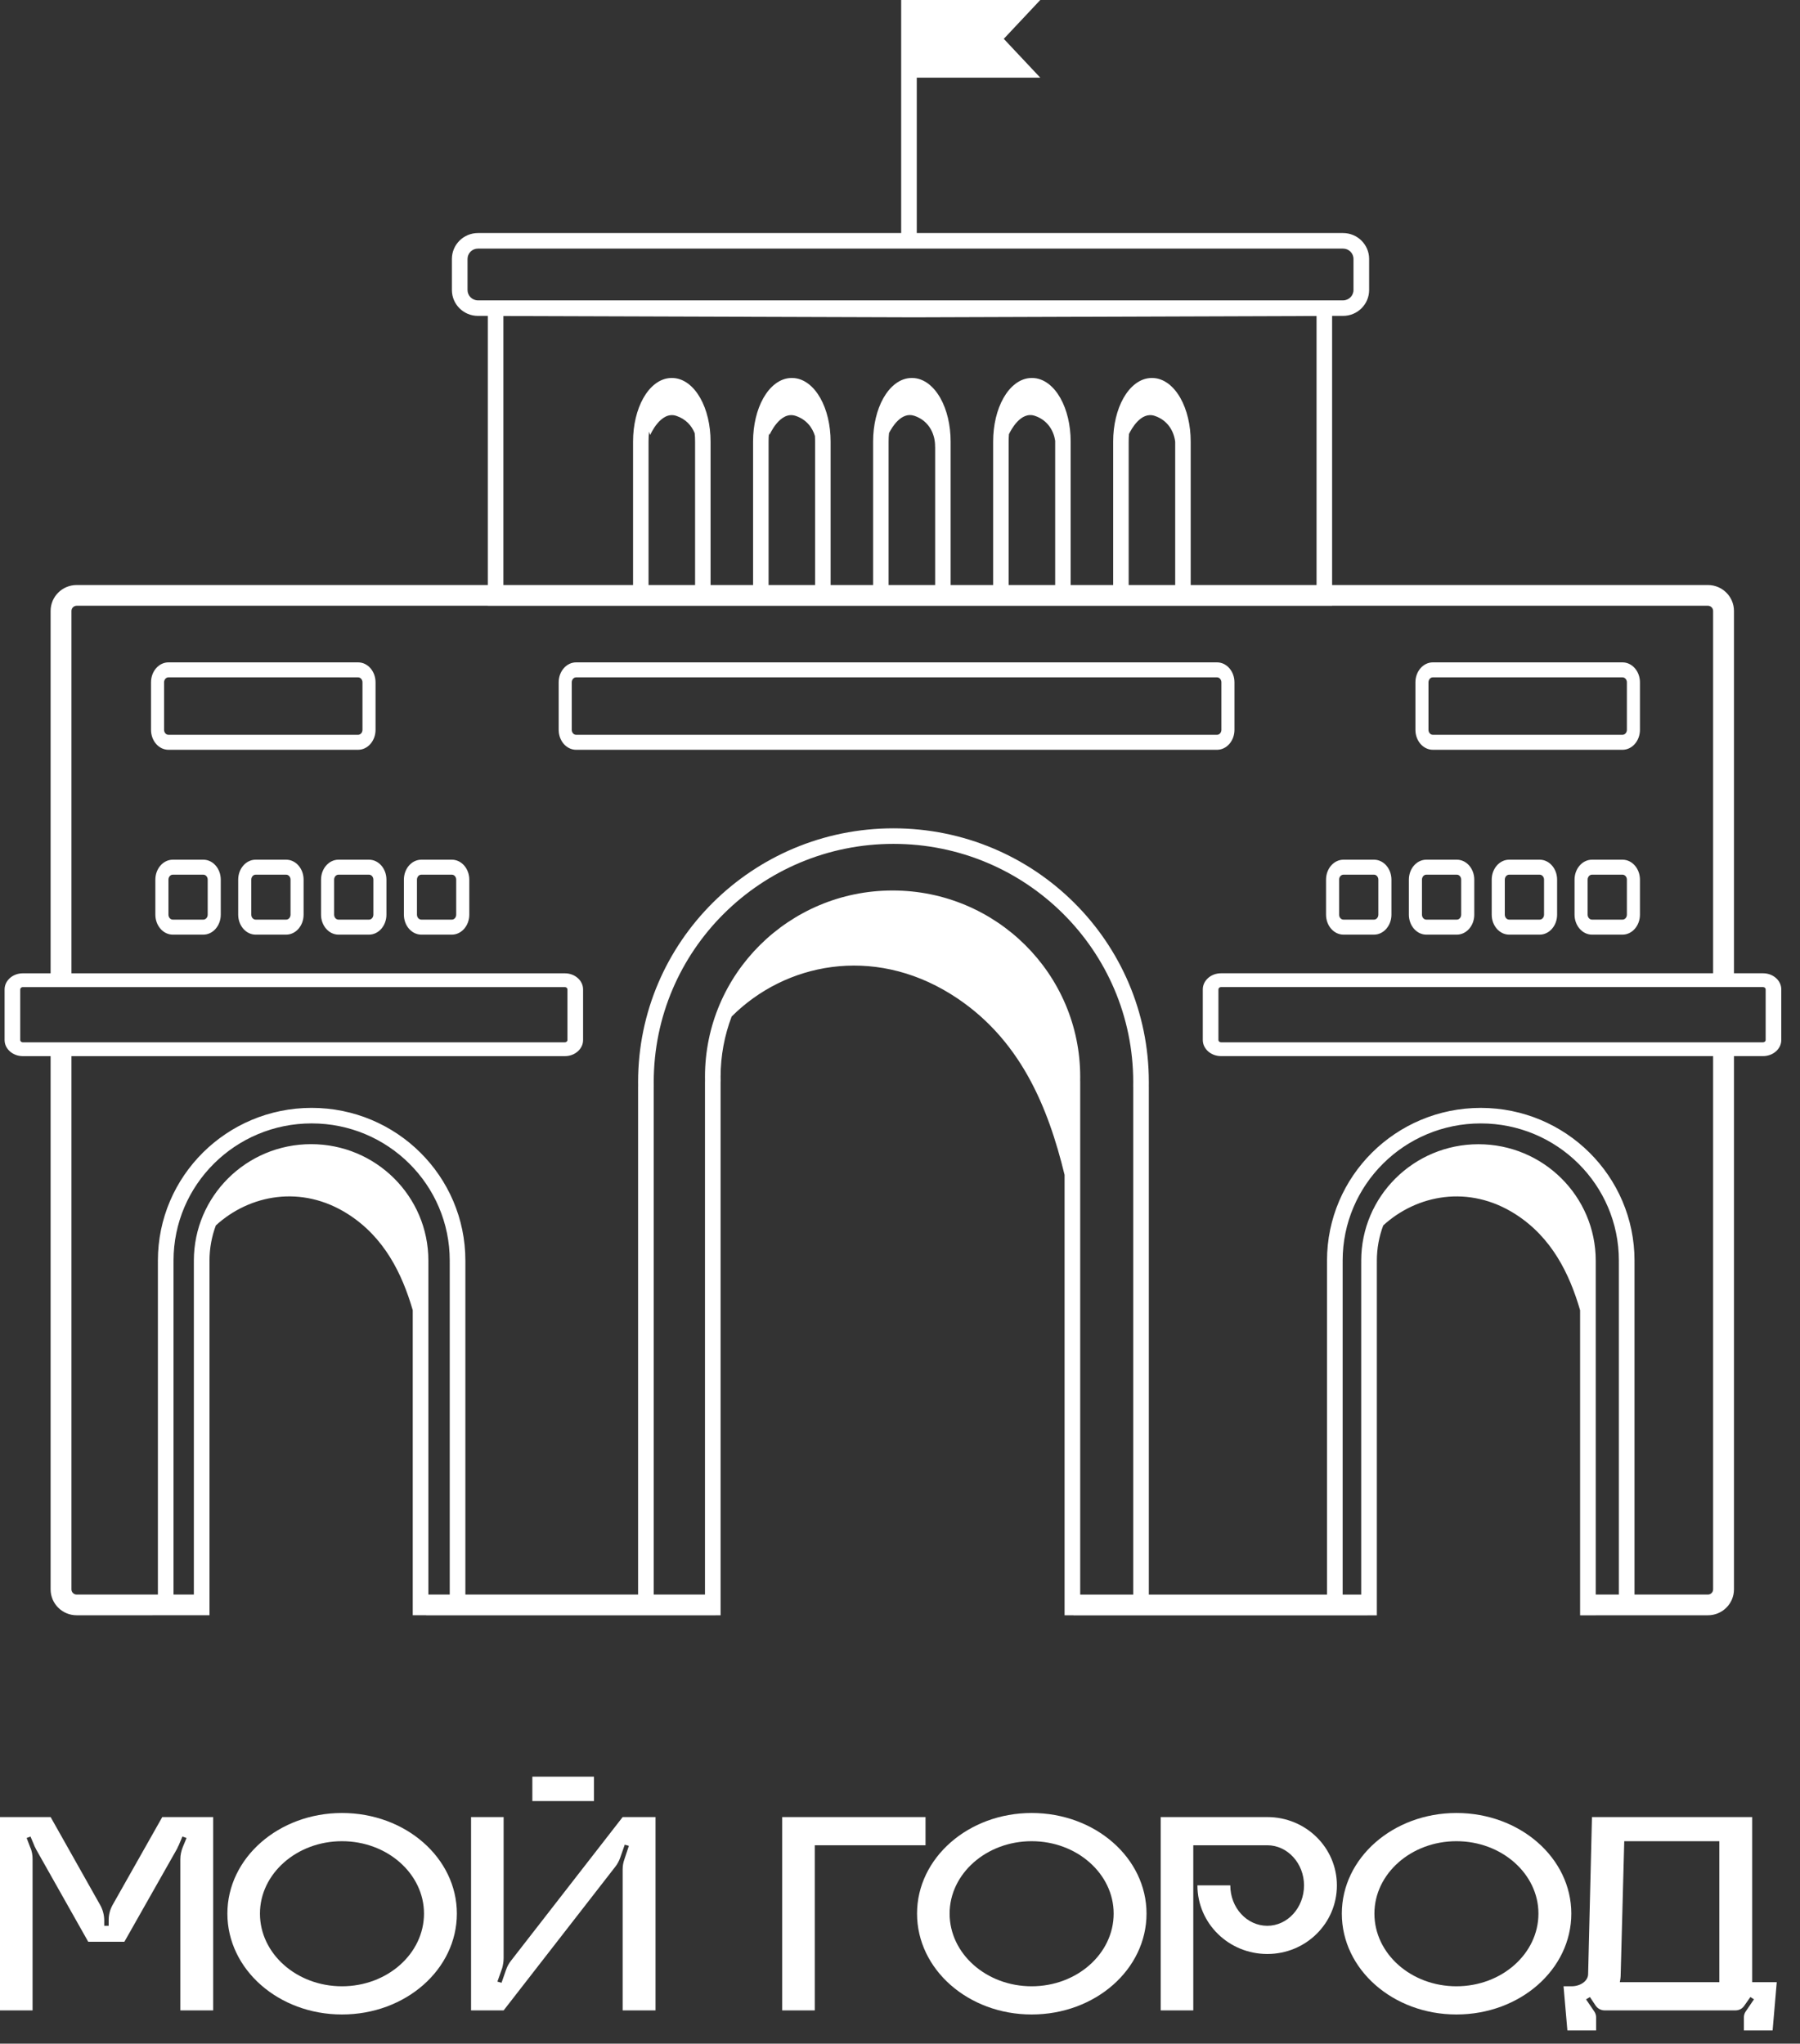 <svg width="96" height="109" viewBox="0 0 96 109" fill="none" xmlns="http://www.w3.org/2000/svg">
<rect x="0" y="0" width="96" height="109" fill="#333333" stroke="none"/>
<path d="M8.654 96.914L6.017 101.581C5.875 101.829 5.796 102.108 5.796 102.403V102.713H5.559V102.434C5.559 102.139 5.48 101.845 5.338 101.597L2.7 96.914H0V107.226H1.737V99.162C1.737 98.945 1.706 98.728 1.611 98.526L1.421 98.03L1.627 97.953L1.848 98.48C1.879 98.542 1.911 98.604 1.942 98.666L4.706 103.566H6.633L9.444 98.604C9.475 98.526 9.507 98.465 9.539 98.402L9.728 97.953L9.949 98.03L9.744 98.526C9.665 98.728 9.618 98.945 9.618 99.162V107.226H11.37V96.914H8.654Z" fill="white"/>
<path d="M18.239 96.697C14.859 96.697 12.127 99.1 12.127 102.062C12.127 105.039 14.859 107.443 18.239 107.443C21.634 107.443 24.366 105.039 24.366 102.062C24.366 99.1 21.634 96.697 18.239 96.697ZM18.239 105.939C15.823 105.939 13.864 104.202 13.864 102.062C13.864 99.938 15.823 98.201 18.239 98.201C20.655 98.201 22.613 99.938 22.613 102.062C22.613 104.202 20.655 105.939 18.239 105.939Z" fill="white"/>
<path d="M31.677 96.061V94.758H28.392V96.061H31.677ZM33.208 96.914L27.255 104.574C27.144 104.714 27.049 104.884 26.986 105.07L26.749 105.752L26.528 105.69L26.781 104.977C26.828 104.807 26.86 104.62 26.86 104.434V96.914H25.123V107.226H26.86L32.814 99.565C32.924 99.426 33.019 99.255 33.082 99.069L33.319 98.387L33.54 98.449L33.303 99.162C33.24 99.333 33.208 99.519 33.208 99.705V107.226H34.961V96.914H33.208Z" fill="white"/>
<path d="M41.717 96.914V107.226H43.454V98.418H49.361V96.914H41.717Z" fill="white"/>
<path d="M55.021 96.697C51.641 96.697 48.909 99.1 48.909 102.062C48.909 105.039 51.641 107.443 55.021 107.443C58.416 107.443 61.148 105.039 61.148 102.062C61.148 99.1 58.416 96.697 55.021 96.697ZM55.021 105.939C52.605 105.939 50.646 104.202 50.646 102.062C50.646 99.938 52.605 98.201 55.021 98.201C57.437 98.201 59.395 99.938 59.395 102.062C59.395 104.202 57.437 105.939 55.021 105.939Z" fill="white"/>
<path d="M67.59 96.914H61.905V107.226H63.642V98.418H67.59C68.664 98.418 69.548 99.379 69.548 100.558C69.548 101.752 68.664 102.713 67.59 102.713C66.5 102.713 65.616 101.752 65.616 100.558H63.863C63.863 102.589 65.537 104.217 67.59 104.217C69.643 104.217 71.301 102.589 71.301 100.558C71.301 98.542 69.643 96.914 67.59 96.914Z" fill="white"/>
<path d="M77.676 96.697C74.296 96.697 71.564 99.1 71.564 102.062C71.564 105.039 74.296 107.443 77.676 107.443C81.071 107.443 83.803 105.039 83.803 102.062C83.803 99.1 81.071 96.697 77.676 96.697ZM77.676 105.939C75.26 105.939 73.302 104.202 73.302 102.062C73.302 99.938 75.26 98.201 77.676 98.201C80.092 98.201 82.05 99.938 82.05 102.062C82.05 104.202 80.092 105.939 77.676 105.939Z" fill="white"/>
<path d="M93.449 105.721V96.914H84.905L84.7 105.287C84.7 105.644 84.305 105.939 83.816 105.939H83.389L83.594 108.296H85.126V107.598C85.126 107.489 85.095 107.381 85.032 107.288L84.589 106.636L84.795 106.512L85.095 106.962C85.205 107.133 85.395 107.226 85.584 107.226H92.549C92.754 107.226 92.928 107.133 93.038 106.962L93.354 106.512L93.544 106.636L93.101 107.288C93.038 107.381 93.007 107.489 93.007 107.598V108.296H94.539L94.76 105.721H93.449ZM91.696 105.721H86.39C86.421 105.582 86.437 105.442 86.437 105.287L86.627 98.201H91.696V105.721Z" fill="white"/>
<path fill-rule="evenodd" clip-rule="evenodd" d="M8.984 35.328C8.47 35.328 8.054 35.805 8.054 36.393V38.925C8.054 39.513 8.47 39.99 8.984 39.99H19.099C19.613 39.99 20.029 39.513 20.029 38.925V36.393C20.029 35.805 19.613 35.328 19.099 35.328H8.984ZM8.751 36.393C8.751 36.246 8.855 36.127 8.984 36.127H19.099C19.227 36.127 19.332 36.246 19.332 36.393V38.925C19.332 39.072 19.227 39.191 19.099 39.191H8.984C8.855 39.191 8.751 39.072 8.751 38.925V36.393Z" fill="white"/>
<path fill-rule="evenodd" clip-rule="evenodd" d="M30.726 35.328C30.212 35.328 29.796 35.805 29.796 36.393V38.925C29.796 39.513 30.212 39.99 30.726 39.99H64.908C65.422 39.99 65.838 39.513 65.838 38.925V36.393C65.838 35.805 65.422 35.328 64.908 35.328H30.726ZM30.493 36.393C30.493 36.246 30.597 36.127 30.726 36.127H64.908C65.037 36.127 65.141 36.246 65.141 36.393V38.925C65.141 39.072 65.037 39.191 64.908 39.191H30.726C30.597 39.191 30.493 39.072 30.493 38.925V36.393Z" fill="white"/>
<path fill-rule="evenodd" clip-rule="evenodd" d="M76.419 35.328C75.905 35.328 75.489 35.805 75.489 36.393V38.925C75.489 39.513 75.905 39.99 76.419 39.99H86.534C87.048 39.99 87.464 39.513 87.464 38.925V36.393C87.464 35.805 87.048 35.328 86.534 35.328H76.419ZM76.186 36.393C76.186 36.246 76.29 36.127 76.419 36.127H86.534C86.662 36.127 86.767 36.246 86.767 36.393V38.925C86.767 39.072 86.662 39.191 86.534 39.191H76.419C76.29 39.191 76.186 39.072 76.186 38.925V36.393Z" fill="white"/>
<path fill-rule="evenodd" clip-rule="evenodd" d="M9.216 45.852C8.703 45.852 8.286 46.329 8.286 46.918V48.783C8.286 49.371 8.703 49.849 9.216 49.849H10.844C11.358 49.849 11.774 49.371 11.774 48.783V46.918C11.774 46.329 11.358 45.852 10.844 45.852H9.216ZM8.984 46.918C8.984 46.77 9.088 46.651 9.216 46.651H10.844C10.973 46.651 11.077 46.77 11.077 46.918V48.783C11.077 48.93 10.973 49.049 10.844 49.049H9.216C9.088 49.049 8.984 48.93 8.984 48.783V46.918Z" fill="white"/>
<path fill-rule="evenodd" clip-rule="evenodd" d="M13.634 45.852C13.121 45.852 12.704 46.329 12.704 46.918V48.783C12.704 49.371 13.121 49.849 13.634 49.849H15.262C15.776 49.849 16.192 49.371 16.192 48.783V46.918C16.192 46.329 15.776 45.852 15.262 45.852H13.634ZM13.402 46.918C13.402 46.77 13.506 46.651 13.634 46.651H15.262C15.391 46.651 15.495 46.77 15.495 46.918V48.783C15.495 48.93 15.391 49.049 15.262 49.049H13.634C13.506 49.049 13.402 48.93 13.402 48.783V46.918Z" fill="white"/>
<path fill-rule="evenodd" clip-rule="evenodd" d="M18.053 45.852C17.539 45.852 17.122 46.329 17.122 46.918V48.783C17.122 49.371 17.539 49.849 18.053 49.849H19.68C20.194 49.849 20.61 49.371 20.61 48.783V46.918C20.61 46.329 20.194 45.852 19.68 45.852H18.053ZM17.82 46.918C17.82 46.77 17.924 46.651 18.053 46.651H19.68C19.809 46.651 19.913 46.77 19.913 46.918V48.783C19.913 48.93 19.809 49.049 19.68 49.049H18.053C17.924 49.049 17.82 48.93 17.82 48.783V46.918Z" fill="white"/>
<path fill-rule="evenodd" clip-rule="evenodd" d="M22.471 45.852C21.957 45.852 21.541 46.329 21.541 46.918V48.783C21.541 49.371 21.957 49.849 22.471 49.849H24.099C24.612 49.849 25.029 49.371 25.029 48.783V46.918C25.029 46.329 24.612 45.852 24.099 45.852H22.471ZM22.238 46.918C22.238 46.77 22.342 46.651 22.471 46.651H24.099C24.227 46.651 24.331 46.77 24.331 46.918V48.783C24.331 48.93 24.227 49.049 24.099 49.049H22.471C22.342 49.049 22.238 48.93 22.238 48.783V46.918Z" fill="white"/>
<path fill-rule="evenodd" clip-rule="evenodd" d="M71.652 45.852C71.138 45.852 70.722 46.329 70.722 46.918V48.783C70.722 49.371 71.138 49.849 71.652 49.849H73.28C73.793 49.849 74.21 49.371 74.21 48.783V46.918C74.21 46.329 73.793 45.852 73.28 45.852H71.652ZM71.419 46.918C71.419 46.77 71.523 46.651 71.652 46.651H73.28C73.408 46.651 73.512 46.77 73.512 46.918V48.783C73.512 48.93 73.408 49.049 73.28 49.049H71.652C71.523 49.049 71.419 48.93 71.419 48.783V46.918Z" fill="white"/>
<path fill-rule="evenodd" clip-rule="evenodd" d="M76.07 45.852C75.556 45.852 75.14 46.329 75.14 46.918V48.783C75.14 49.371 75.556 49.849 76.07 49.849H77.698C78.212 49.849 78.628 49.371 78.628 48.783V46.918C78.628 46.329 78.212 45.852 77.698 45.852H76.07ZM75.838 46.918C75.838 46.77 75.942 46.651 76.07 46.651H77.698C77.826 46.651 77.93 46.77 77.93 46.918V48.783C77.93 48.93 77.826 49.049 77.698 49.049H76.07C75.942 49.049 75.838 48.93 75.838 48.783V46.918Z" fill="white"/>
<path fill-rule="evenodd" clip-rule="evenodd" d="M80.488 45.852C79.975 45.852 79.558 46.329 79.558 46.918V48.783C79.558 49.371 79.975 49.849 80.488 49.849H82.116C82.63 49.849 83.046 49.371 83.046 48.783V46.918C83.046 46.329 82.63 45.852 82.116 45.852H80.488ZM80.256 46.918C80.256 46.77 80.36 46.651 80.488 46.651H82.116C82.244 46.651 82.349 46.77 82.349 46.918V48.783C82.349 48.93 82.244 49.049 82.116 49.049H80.488C80.36 49.049 80.256 48.93 80.256 48.783V46.918Z" fill="white"/>
<path fill-rule="evenodd" clip-rule="evenodd" d="M84.906 45.852C84.393 45.852 83.976 46.329 83.976 46.918V48.783C83.976 49.371 84.393 49.849 84.906 49.849H86.534C87.048 49.849 87.464 49.371 87.464 48.783V46.918C87.464 46.329 87.048 45.852 86.534 45.852H84.906ZM84.674 46.918C84.674 46.77 84.778 46.651 84.906 46.651H86.534C86.662 46.651 86.767 46.77 86.767 46.918V48.783C86.767 48.93 86.662 49.049 86.534 49.049H84.906C84.778 49.049 84.674 48.93 84.674 48.783V46.918Z" fill="white"/>
<path fill-rule="evenodd" clip-rule="evenodd" d="M48.063 0L55.481 7.61356e-05L53.535 2.071L55.481 4.142H48.894V12.43H71.63C72.398 12.43 73.02 13.048 73.02 13.811V15.468C73.02 16.23 72.398 16.848 71.63 16.848H71.046V31.203H91.088C91.855 31.203 92.478 31.822 92.478 32.584V51.91H94.029C94.566 51.91 95.002 52.295 95.002 52.769V55.469C95.002 55.943 94.566 56.328 94.029 56.328H92.478V84.77C92.478 85.532 91.858 86.151 91.089 86.151H85.106V86.155H84.272V69.881C83.701 67.924 82.756 65.992 80.816 64.754C78.344 63.178 75.57 63.715 73.773 65.358C73.553 65.944 73.432 66.578 73.432 67.24C73.432 67.275 73.433 67.31 73.433 67.345C73.433 67.353 73.433 67.36 73.432 67.367L73.432 67.379V86.155H72.938V86.157H57.252V86.152H56.777V62.661C55.903 59.075 54.418 55.325 50.705 53.019C46.535 50.43 41.877 51.361 39.021 54.217C38.641 55.218 38.432 56.302 38.432 57.435C38.432 57.509 38.433 57.583 38.435 57.657C38.433 57.675 38.432 57.693 38.432 57.711V86.152H38.167V86.155H22.727V86.15H22.013V69.88C21.442 67.923 20.496 65.991 18.557 64.753C16.084 63.176 13.308 63.715 11.512 65.358C11.293 65.943 11.173 66.576 11.173 67.236C11.173 67.271 11.173 67.306 11.174 67.341C11.173 67.352 11.173 67.363 11.173 67.374V86.15L4.089 86.151C3.321 86.151 2.699 85.533 2.699 84.77V56.33H1.218C0.681 56.33 0.245 55.945 0.245 55.471V52.771C0.245 52.297 0.681 51.912 1.218 51.912H2.699V32.584C2.699 31.822 3.321 31.203 4.089 31.203H26.018V16.848H25.491C24.723 16.848 24.101 16.23 24.101 15.468V13.811C24.101 13.048 24.723 12.43 25.491 12.43H48.063V0ZM91.366 56.328H65.122C64.585 56.328 64.149 55.943 64.149 55.469V52.769C64.149 52.295 64.585 51.91 65.122 51.91H91.366V32.584C91.366 32.432 91.241 32.308 91.088 32.308H71.046V32.311H26.018V32.308H4.089C3.935 32.308 3.811 32.432 3.811 32.584V51.912H30.125C30.662 51.912 31.098 52.297 31.098 52.771V55.471C31.098 55.945 30.662 56.33 30.125 56.33H3.811V84.77C3.811 84.923 3.935 85.047 4.089 85.047H8.421V67.372C8.421 67.359 8.421 67.345 8.422 67.332L8.421 67.286L8.421 67.234C8.421 62.735 12.092 59.089 16.621 59.089C21.149 59.089 24.82 62.735 24.82 67.234C24.82 67.267 24.82 67.299 24.82 67.332C24.82 67.345 24.82 67.359 24.82 67.372V85.047H34.032V57.985C34.032 57.975 34.032 57.965 34.032 57.955C34.033 57.943 34.033 57.931 34.034 57.919C34.033 57.849 34.032 57.779 34.032 57.709C34.032 50.237 40.13 44.179 47.652 44.179C55.174 44.179 61.271 50.237 61.271 57.709L61.271 57.797C61.271 57.837 61.27 57.878 61.27 57.919C61.271 57.941 61.271 57.963 61.271 57.985V85.049H70.774V67.373L70.775 67.36L70.775 67.333L70.775 67.279L70.774 67.235C70.774 62.736 74.445 59.09 78.974 59.09C83.502 59.09 87.174 62.736 87.174 67.235C87.174 67.268 87.173 67.3 87.173 67.333C87.173 67.346 87.174 67.36 87.174 67.373V85.047H91.089C91.242 85.047 91.366 84.924 91.366 84.77V56.328ZM86.34 85.047V67.373C86.34 67.363 86.34 67.353 86.339 67.343C86.34 67.307 86.34 67.271 86.34 67.235C86.34 63.194 83.042 59.918 78.974 59.918C74.906 59.918 71.608 63.194 71.608 67.235C71.608 67.271 71.609 67.307 71.609 67.343C71.609 67.353 71.608 67.363 71.608 67.373V85.049H72.598V67.379L72.599 67.356L72.599 67.335C72.599 67.303 72.598 67.272 72.598 67.24C72.598 63.809 75.398 61.028 78.852 61.028C82.306 61.028 85.106 63.809 85.106 67.24C85.106 67.272 85.106 67.303 85.106 67.335L85.106 67.352L85.106 67.379V85.047H86.34ZM37.599 85.047H34.866V57.985C34.866 57.969 34.867 57.953 34.868 57.938C34.867 57.862 34.866 57.785 34.866 57.709C34.866 50.694 40.59 45.008 47.652 45.008C54.713 45.008 60.438 50.694 60.438 57.709C60.438 57.785 60.437 57.862 60.436 57.938C60.436 57.941 60.436 57.944 60.436 57.948C60.437 57.951 60.437 57.955 60.437 57.958C60.437 57.967 60.438 57.976 60.438 57.985V85.049H57.611V57.711L57.611 57.684C57.611 57.669 57.61 57.653 57.609 57.637C57.611 57.57 57.611 57.503 57.611 57.435C57.611 51.945 53.131 47.495 47.605 47.495C42.079 47.495 37.599 51.945 37.599 57.435C37.599 57.503 37.599 57.57 37.601 57.637C37.599 57.661 37.599 57.686 37.599 57.711V85.047ZM23.986 85.047V67.372C23.986 67.362 23.986 67.352 23.985 67.342L23.986 67.287L23.986 67.234C23.986 63.193 20.689 59.917 16.621 59.917C12.553 59.917 9.255 63.193 9.255 67.234C9.255 67.27 9.255 67.306 9.256 67.342C9.255 67.352 9.255 67.362 9.255 67.372V85.047H10.339V67.374L10.339 67.347L10.34 67.33C10.339 67.299 10.339 67.268 10.339 67.236C10.339 63.805 13.139 61.024 16.593 61.024C20.047 61.024 22.847 63.805 22.847 67.236C22.847 67.268 22.846 67.299 22.846 67.33C22.846 67.345 22.847 67.36 22.847 67.374V85.047H23.986ZM70.216 31.203V16.854L48.745 16.925L26.848 16.855V31.203H33.763L33.763 23.551C33.763 22.669 33.964 21.848 34.31 21.234C34.652 20.626 35.179 20.159 35.83 20.159C36.481 20.159 37.008 20.626 37.35 21.234C37.697 21.848 37.897 22.669 37.897 23.55L37.897 31.203H40.164V23.551C40.164 22.669 40.365 21.848 40.711 21.234C41.054 20.626 41.58 20.159 42.232 20.159C42.883 20.159 43.41 20.626 43.752 21.234C44.098 21.848 44.299 22.669 44.299 23.551V31.203H46.566V23.551C46.566 22.669 46.767 21.848 47.113 21.234C47.456 20.626 47.982 20.159 48.633 20.159C49.285 20.159 49.811 20.626 50.154 21.234C50.5 21.848 50.7 22.669 50.7 23.551V31.203H52.968V23.551C52.968 22.669 53.168 21.848 53.515 21.234C53.857 20.626 54.383 20.159 55.035 20.159C55.686 20.159 56.213 20.626 56.555 21.234C56.901 21.848 57.102 22.669 57.102 23.551V31.203H59.369V23.551C59.369 22.669 59.57 21.848 59.916 21.234C60.259 20.626 60.785 20.159 61.437 20.159C62.088 20.159 62.614 20.626 62.957 21.234C63.303 21.848 63.504 22.669 63.504 23.551V31.203H70.216ZM62.677 31.203V23.567C62.612 23.014 62.291 22.415 61.578 22.179C60.847 21.937 60.329 22.904 60.213 23.146C60.202 23.277 60.196 23.412 60.196 23.551V31.203H62.677ZM56.276 31.203V23.551L56.276 23.509C56.196 22.971 55.873 22.404 55.184 22.176C54.433 21.927 53.907 22.954 53.81 23.16C53.8 23.287 53.794 23.417 53.794 23.551V31.203H56.276ZM49.874 31.203V23.808L49.87 23.838C49.889 23.223 49.592 22.451 48.758 22.175C48.064 21.946 47.563 22.804 47.414 23.099C47.4 23.245 47.392 23.396 47.392 23.551V31.203H49.874ZM43.473 31.203V23.551C43.473 23.45 43.469 23.351 43.463 23.253C43.328 22.802 43.008 22.371 42.429 22.179C41.595 21.903 41.039 23.199 41.039 23.199L41.011 23.115C40.998 23.256 40.991 23.401 40.991 23.551V31.203H43.473ZM37.071 31.203L37.071 23.55C37.071 23.397 37.064 23.248 37.05 23.104C36.892 22.709 36.582 22.35 36.067 22.179C35.233 21.903 34.678 23.2 34.678 23.2L34.619 23.024C34.599 23.193 34.589 23.369 34.589 23.551L34.589 31.203H37.071ZM24.935 13.811C24.935 13.506 25.183 13.259 25.491 13.259H71.63C71.937 13.259 72.186 13.506 72.186 13.811V15.468C72.186 15.773 71.937 16.02 71.63 16.02H25.491C25.183 16.02 24.935 15.773 24.935 15.468V13.811ZM1.218 52.648C1.141 52.648 1.079 52.703 1.079 52.771V55.471C1.079 55.538 1.141 55.593 1.218 55.593H30.125C30.202 55.593 30.264 55.538 30.264 55.471V52.771C30.264 52.703 30.202 52.648 30.125 52.648H1.218ZM65.122 52.647C65.045 52.647 64.983 52.701 64.983 52.769V55.469C64.983 55.537 65.045 55.592 65.122 55.592H94.029C94.106 55.592 94.168 55.537 94.168 55.469V52.769C94.168 52.701 94.106 52.647 94.029 52.647H65.122Z" fill="white"/>
</svg>

